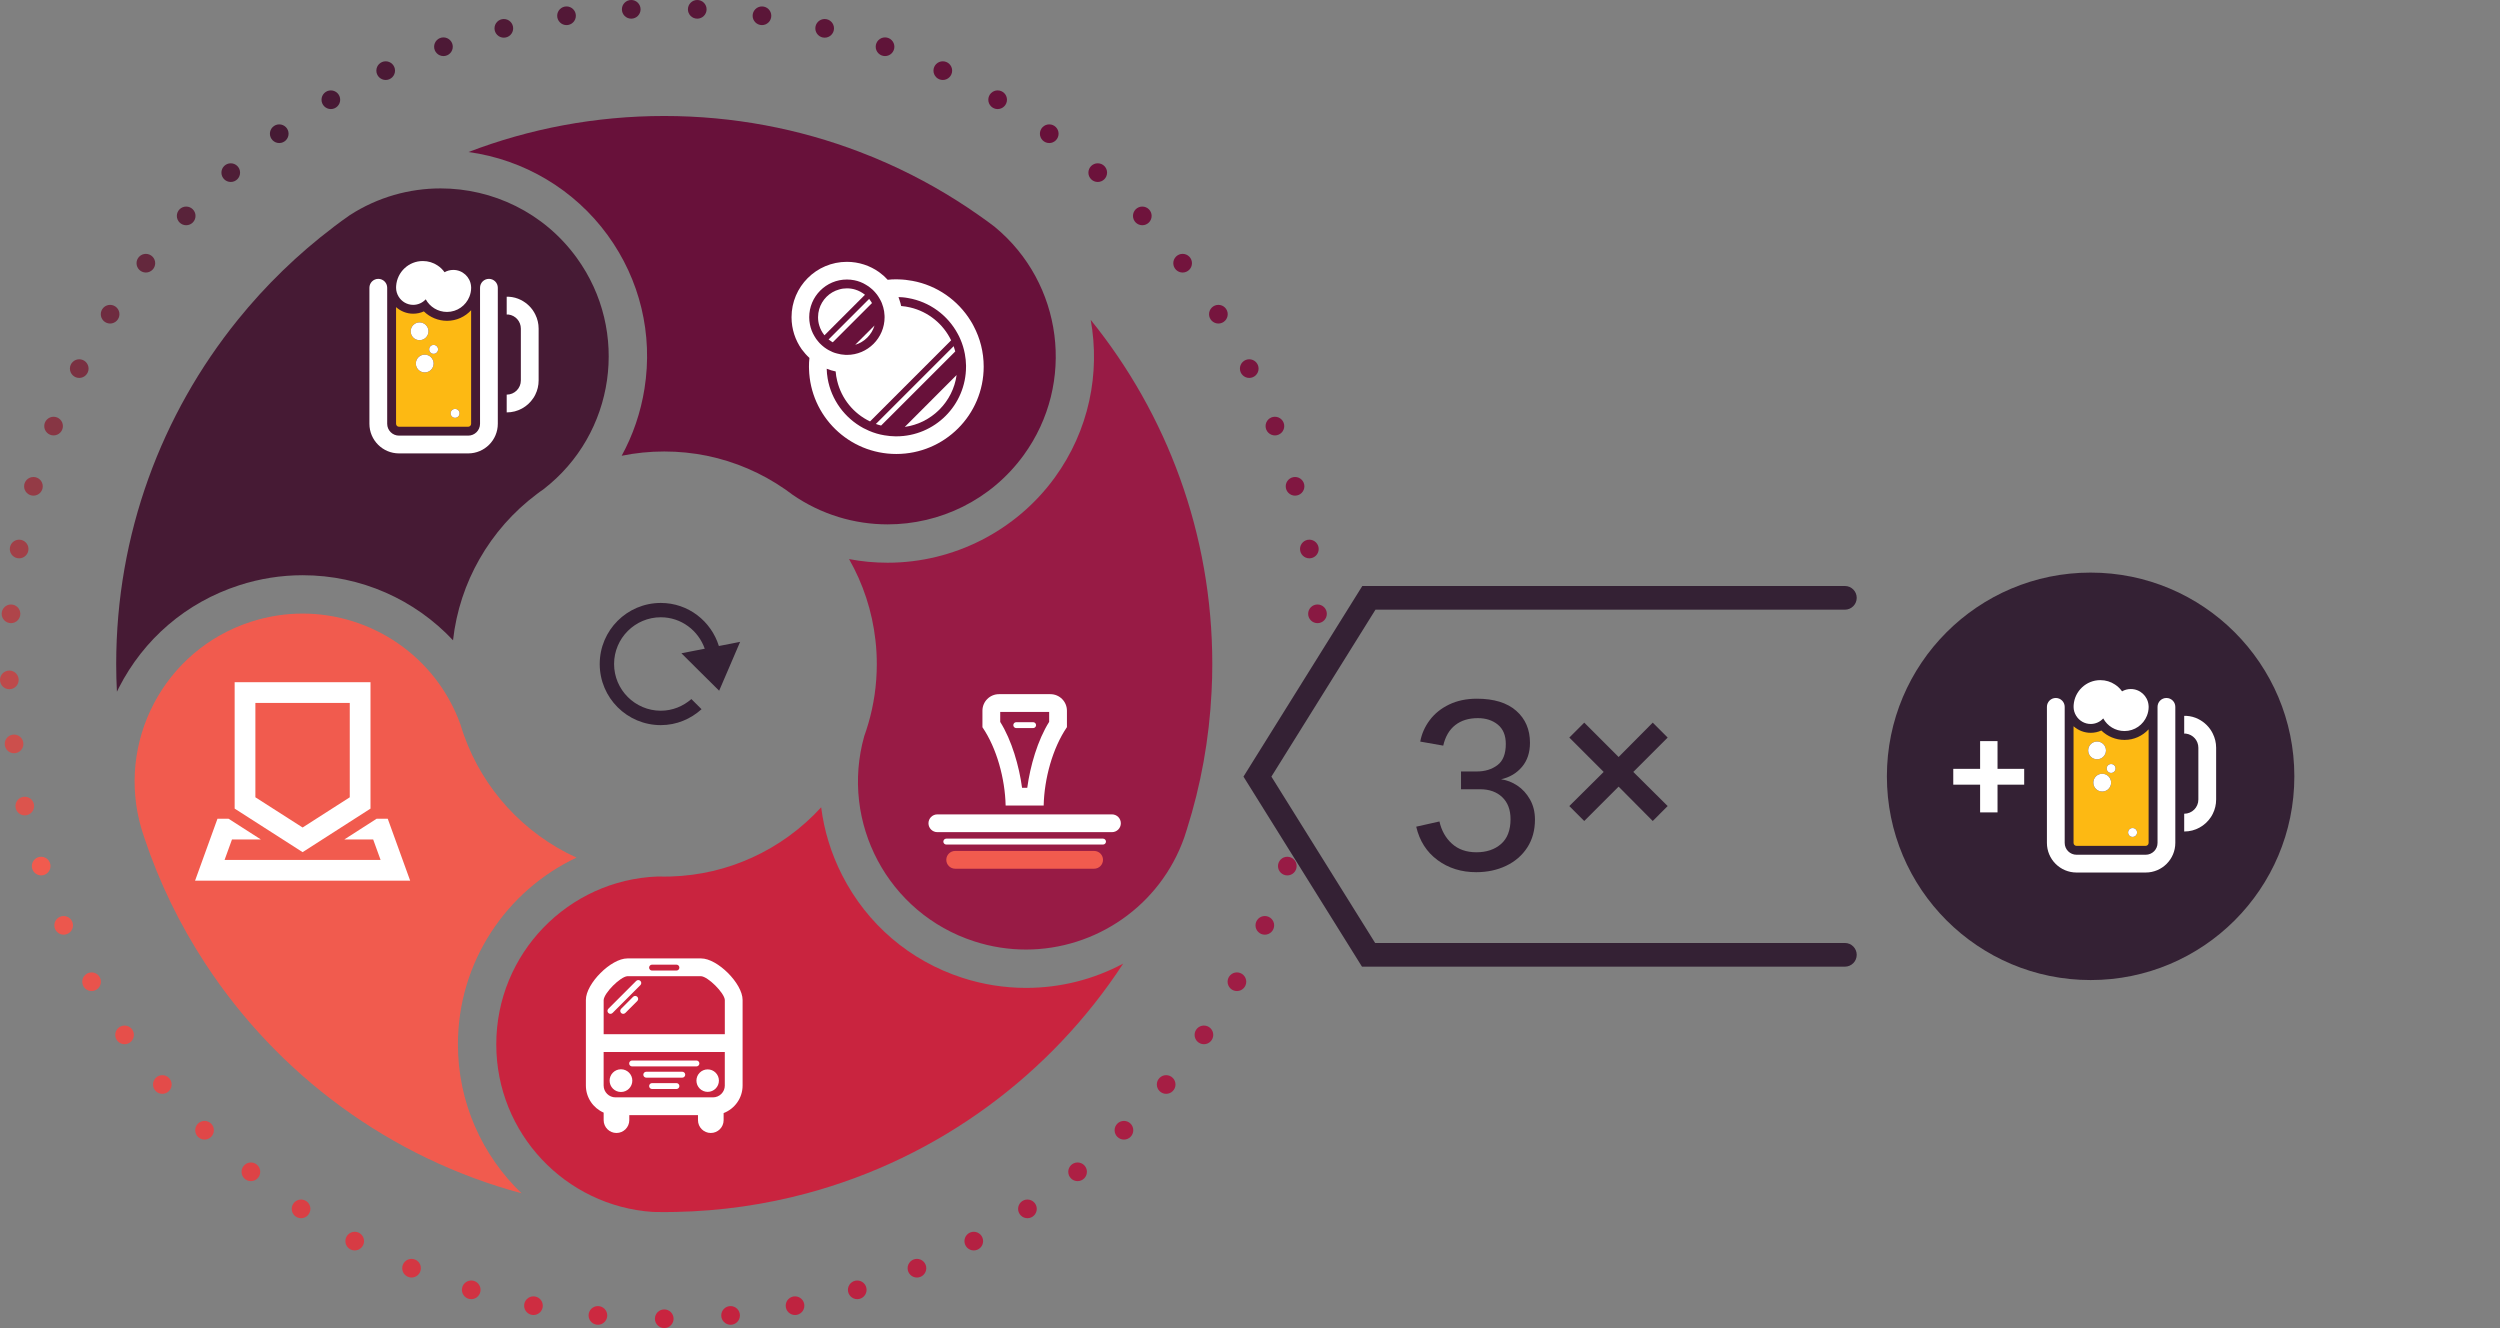 <?xml version="1.0" encoding="utf-8"?>
<!-- Generator: Adobe Illustrator 16.0.0, SVG Export Plug-In . SVG Version: 6.00 Build 0)  -->
<!DOCTYPE svg PUBLIC "-//W3C//DTD SVG 1.1//EN" "http://www.w3.org/Graphics/SVG/1.1/DTD/svg11.dtd">
<svg version="1.1" id="Layer_1" xmlns="http://www.w3.org/2000/svg" xmlns:xlink="http://www.w3.org/1999/xlink" x="0px" y="0px"
	 width="421.953px" height="224.154px" viewBox="0 0 421.953 224.154" enable-background="new 0 0 421.953 224.154"
	 xml:space="preserve">
<rect x="0" y="0" width="421.953" height="224.154" fill="#808080" stroke="none"/>
<g id="Layer_1_1_">
	<g>
		<circle fill="#68113A" cx="177.093" cy="22.568" r="1.576"/>
		<circle fill="#66123A" cx="168.383" cy="16.834" r="1.576"/>
		<circle fill="#631339" cx="159.128" cy="11.923" r="1.576"/>
		<circle fill="#601439" cx="149.379" cy="7.889" r="1.576"/>
		<circle fill="#5D1538" cx="139.188" cy="4.784" r="1.576"/>
		<circle fill="#5B1638" cx="128.605" cy="2.662" r="1.575"/>
		<circle fill="#581738" cx="117.684" cy="1.575" r="1.576"/>
		<circle fill="#551837" cx="106.541" cy="1.575" r="1.576"/>
		<circle fill="#531837" cx="95.619" cy="2.662" r="1.576"/>
		<circle fill="#501936" cx="85.037" cy="4.784" r="1.575"/>
		<circle fill="#4D1936" cx="74.846" cy="7.889" r="1.575"/>
		<circle fill="#4B1935" cx="65.097" cy="11.923" r="1.576"/>
		<circle fill="#481935" cx="55.841" cy="16.834" r="1.575"/>
		<circle fill="#461A34" cx="47.131" cy="22.568" r="1.575"/>
		<circle fill="#F15B4E" cx="6.949" cy="146.178" r="1.575"/>
		<circle fill="#DC544D" cx="4.182" cy="136.047" r="1.575"/>
		<circle fill="#CC4F4C" cx="2.372" cy="125.558" r="1.575"/>
		<circle fill="#BD4A4B" cx="1.575" cy="114.753" r="1.575"/>
		<circle fill="#AF454A" cx="1.856" cy="103.601" r="1.575"/>
		<circle fill="#A14048" cx="3.23" cy="92.661" r="1.575"/>
		<circle fill="#943B46" cx="5.643" cy="82.082" r="1.575"/>
		<circle fill="#873644" cx="9.043" cy="71.915" r="1.575"/>
		<circle fill="#7A3142" cx="13.374" cy="62.213" r="1.575"/>
		<circle fill="#6F2C40" cx="18.584" cy="53.032" r="1.575"/>
		<circle fill="#64283D" cx="24.619" cy="44.423" r="1.575"/>
		<circle fill="#59233A" cx="31.424" cy="36.44" r="1.576"/>
		<circle fill="#4F1E37" cx="38.946" cy="29.138" r="1.575"/>
		<circle fill="#C9243F" cx="112.112" cy="222.579" r="1.575"/>
		<circle fill="#CC2940" cx="100.915" cy="222.019" r="1.576"/>
		<circle fill="#CE2D41" cx="90.039" cy="220.375" r="1.575"/>
		<circle fill="#D13242" cx="79.536" cy="217.7" r="1.575"/>
		<circle fill="#D43743" cx="69.462" cy="214.049" r="1.576"/>
		<circle fill="#D73B44" cx="59.87" cy="209.476" r="1.575"/>
		<circle fill="#DA3F45" cx="50.813" cy="204.035" r="1.576"/>
		<circle fill="#DD4346" cx="42.347" cy="197.779" r="1.575"/>
		<circle fill="#E04748" cx="34.524" cy="190.765" r="1.575"/>
		<circle fill="#E34B49" cx="27.399" cy="183.042" r="1.575"/>
		<circle fill="#E64F4A" cx="21.025" cy="174.669" r="1.575"/>
		<circle fill="#E9534C" cx="15.456" cy="165.698" r="1.575"/>
		<circle fill="#EC574D" cx="10.746" cy="156.183" r="1.575"/>
		<circle fill="#981B45" cx="217.275" cy="146.178" r="1.575"/>
		<circle fill="#9B1C45" cx="213.479" cy="156.183" r="1.575"/>
		<circle fill="#9F1D45" cx="208.769" cy="165.698" r="1.575"/>
		<circle fill="#A21E45" cx="203.2" cy="174.669" r="1.575"/>
		<circle fill="#A61E44" cx="196.826" cy="183.042" r="1.575"/>
		<circle fill="#A91F44" cx="189.7" cy="190.764" r="1.576"/>
		<circle fill="#AD2044" cx="181.877" cy="197.779" r="1.575"/>
		<circle fill="#B02043" cx="173.411" cy="204.035" r="1.576"/>
		<circle fill="#B42142" cx="164.355" cy="209.476" r="1.575"/>
		<circle fill="#B82242" cx="154.763" cy="214.049" r="1.576"/>
		<circle fill="#BB2241" cx="144.688" cy="217.7" r="1.575"/>
		<circle fill="#BF2340" cx="134.186" cy="220.375" r="1.575"/>
		<circle fill="#C3233F" cx="123.309" cy="222.019" r="1.576"/>
		<circle fill="#6C123B" cx="185.278" cy="29.138" r="1.576"/>
		<circle fill="#6F133C" cx="192.8" cy="36.44" r="1.575"/>
		<circle fill="#73143D" cx="199.606" cy="44.423" r="1.576"/>
		<circle fill="#76153E" cx="205.641" cy="53.031" r="1.576"/>
		<circle fill="#7A163F" cx="210.85" cy="62.213" r="1.575"/>
		<circle fill="#7D1740" cx="215.182" cy="71.915" r="1.576"/>
		<circle fill="#811741" cx="218.582" cy="82.082" r="1.575"/>
		<circle fill="#851841" cx="220.995" cy="92.661" r="1.575"/>
		<circle fill="#891942" cx="222.368" cy="103.601" r="1.576"/>
		<circle fill="#8C1943" cx="222.648" cy="114.753" r="1.575"/>
	</g>
	<path fill="#342134" d="M121.332,109.033c-1.304-4.199-5.171-7.268-9.799-7.268c-5.697,0-10.312,4.616-10.312,10.308
		c0,5.698,4.614,10.315,10.312,10.315c2.653,0,5.051-1.037,6.876-2.687l-1.716-1.712c-1.389,1.207-3.178,1.967-5.161,1.967
		c-4.348,0-7.886-3.537-7.886-7.885s3.538-7.886,7.886-7.886c3.438,0,6.339,2.229,7.417,5.307l-3.939,0.768l3.186,3.167l3.183,3.155
		l1.772-4.121l1.769-4.127L121.332,109.033z"/>
</g>
<g id="Layer_3">
	<g>
		<path fill="#461A34" d="M40.312,98.802c3.495-1.14,7.118-1.715,10.767-1.715c9.86,0,18.952,4.117,25.383,10.979
			c0.55-4.936,2.111-9.578,4.466-13.704c2.434-4.279,5.735-8.016,9.666-10.961c0.024-0.008,0.049-0.031,0.073-0.057
			c0.332-0.259,0.679-0.501,1.027-0.735c0.024-0.024,0.042-0.041,0.057-0.049c12.069-9.334,14.601-26.646,5.573-39.071
			C91.776,35.852,83.128,31.8,74.36,31.8c-5.266,0-10.588,1.465-15.296,4.498c-0.922,0.64-1.836,1.303-2.734,1.99
			c-0.008,0.008-0.024,0.017-0.033,0.033c-6.01,4.545-11.454,9.828-16.186,15.692c-12.822,15.879-20.499,36.077-20.499,58.063
			c0,1.569,0.041,3.13,0.122,4.676c0.097-0.219,0.21-0.429,0.315-0.647C24.271,107.822,31.462,101.674,40.312,98.802z"/>
		<path fill="#981B45" d="M184.091,53.988c1.625,9.011-0.275,18.654-6.076,26.629c-6.535,8.988-17.077,14.359-28.199,14.359
			c-2.208,0-4.385-0.202-6.512-0.615c2.354,4.126,3.907,8.77,4.457,13.704c0.154,1.317,0.227,2.652,0.227,4.012
			c0,3.511-0.501,6.9-1.448,10.104c-0.202,0.695-0.428,1.383-0.671,2.062c-4.101,14.577,4.004,29.914,18.533,34.63
			c2.912,0.946,5.855,1.392,8.76,1.392c11.73,0,22.65-7.338,26.727-18.938c0.154-0.461,0.309-0.922,0.445-1.383
			c2.338-7.378,3.762-15.16,4.158-23.209c0.082-1.545,0.121-3.098,0.121-4.659C204.613,90.074,196.929,69.868,184.091,53.988z"/>
		<path fill="#68113A" d="M102.559,39.687c5.468,7.522,7.677,16.729,6.22,25.909c-0.639,4.036-1.949,7.848-3.851,11.325
			c2.322-0.47,4.724-0.72,7.184-0.72s4.87,0.25,7.191,0.72c4.805,0.986,9.271,2.937,13.169,5.638c0,0,0,0,0.009,0
			c0.42,0.292,0.833,0.591,1.237,0.906c4.902,3.397,10.524,5.04,16.098,5.04c8.769,0,17.417-4.053,22.964-11.688
			c8.842-12.184,6.594-29.04-4.854-38.496c-0.008-0.017-0.024-0.025-0.033-0.033c-0.897-0.688-1.812-1.351-2.734-1.99
			c-4.789-3.365-9.909-6.276-15.297-8.688c-1.553-0.695-3.123-1.352-4.716-1.95c-10.257-3.931-21.396-6.083-33.036-6.083
			c-11.64,0-22.779,2.152-33.036,6.083C88.411,26.93,96.954,31.978,102.559,39.687z"/>
		<path fill="#F15B4E" d="M97.301,144.75c-4.449-2.021-8.412-4.935-11.672-8.494c-3.196-3.503-5.711-7.636-7.33-12.189
			c-0.21-0.59-0.404-1.189-0.582-1.789c-4.134-11.47-14.981-18.718-26.646-18.718c-2.896,0-5.849,0.452-8.761,1.398
			c-14.649,4.756-22.771,20.312-18.419,34.986c0.137,0.461,0.291,0.922,0.445,1.383c2.523,7.587,6.01,14.739,10.314,21.307
			c12.263,18.768,31.167,32.803,53.38,38.771c-6.616-6.35-10.742-15.272-10.742-25.141C77.289,162.351,85.482,150.323,97.301,144.75
			z"/>
		<path fill="#C9243F" d="M162.403,165.029c-8.85-2.88-16.041-9.021-20.264-17.312c-1.86-3.647-3.042-7.515-3.542-11.462
			c-3.251,3.567-7.224,6.473-11.673,8.494c-4.198,1.917-8.833,3.041-13.711,3.188c-0.364,0.008-0.728,0.016-1.1,0.016
			c-0.372,0-0.736-0.008-1.1-0.016c-15.151,0.574-27.252,13.04-27.252,28.329c0,15.014,11.664,27.301,26.427,28.288
			c0.639,0.016,1.278,0.023,1.925,0.023s1.286-0.008,1.925-0.023c7.652-0.154,15.071-1.238,22.157-3.147
			c22.213-5.97,41.118-20.004,53.379-38.771c-4.926,2.638-10.531,4.102-16.412,4.102
			C169.514,166.736,165.898,166.162,162.403,165.029z"/>
	</g>
	<g>
		<g>
			<path fill="#FDB913" d="M75.447,54.147c-1.49,0-2.88-0.59-3.91-1.59c-0.56,0.26-1.17,0.39-1.8,0.39c-1.11,0-2.11-0.42-2.89-1.11
				v19.69c0,0.28,0.22,0.5,0.5,0.5h11.67c0.27,0,0.5-0.22,0.5-0.5v-19.17C78.507,53.458,77.057,54.147,75.447,54.147z
				 M69.316,55.917c0-0.83,0.67-1.5,1.5-1.5c0.82,0,1.5,0.67,1.5,1.5s-0.68,1.5-1.5,1.5C69.987,57.417,69.316,56.748,69.316,55.917z
				 M71.687,62.858c-0.83,0-1.5-0.67-1.5-1.5s0.67-1.5,1.5-1.5s1.5,0.67,1.5,1.5S72.517,62.858,71.687,62.858z M73.187,59.718
				c-0.41,0-0.75-0.34-0.75-0.75c0-0.42,0.34-0.75,0.75-0.75s0.75,0.33,0.75,0.75C73.937,59.377,73.597,59.718,73.187,59.718z
				 M76.807,70.518c-0.41,0-0.75-0.341-0.75-0.75c0-0.42,0.34-0.75,0.75-0.75c0.42,0,0.76,0.33,0.76,0.75
				C77.566,70.177,77.227,70.518,76.807,70.518z"/>
			<path fill="#FFFFFF" d="M77.566,69.768c0,0.409-0.34,0.75-0.76,0.75c-0.41,0-0.75-0.341-0.75-0.75c0-0.42,0.34-0.75,0.75-0.75
				C77.227,69.018,77.566,69.348,77.566,69.768z"/>
			<circle fill="#FFFFFF" cx="71.687" cy="61.358" r="1.5"/>
			<path fill="#FFFFFF" d="M73.937,58.968c0,0.41-0.34,0.75-0.75,0.75s-0.75-0.34-0.75-0.75c0-0.42,0.34-0.75,0.75-0.75
				S73.937,58.548,73.937,58.968z"/>
			<path fill="#FFFFFF" d="M72.316,55.917c0,0.83-0.68,1.5-1.5,1.5c-0.83,0-1.5-0.67-1.5-1.5s0.67-1.5,1.5-1.5
				C71.637,54.417,72.316,55.088,72.316,55.917z"/>
			<path fill="#FFFFFF" d="M79.501,48.256c-0.149-1.51-1.43-2.699-2.989-2.699c-0.54,0-1.05,0.14-1.479,0.39
				c-0.32-0.45-0.721-0.84-1.181-1.14c-0.71-0.48-1.569-0.75-2.49-0.75c-2.38,0-4.329,1.85-4.5,4.189
				c0,0.105-0.009,0.202-0.009,0.306c0,0.006-0.002,0.01-0.002,0.015c0,0.552,0.163,1.062,0.432,1.501
				c0.508,0.828,1.413,1.386,2.455,1.386c0.842,0,1.591-0.365,2.119-0.938c0.002,0.004,0.003,0.008,0.005,0.011
				c0.69,1.26,2.03,2.12,3.58,2.12c1.719,0,3.186-1.071,3.786-2.578c0.185-0.466,0.294-0.97,0.294-1.501
				C79.521,48.466,79.521,48.356,79.501,48.256z"/>
		</g>
		<path fill="#FFFFFF" d="M90.351,53.085c-0.511-1.06-1.381-1.93-2.44-2.46c-0.61-0.31-1.3-0.5-2.021-0.54h-0.369v2.98v0.02h0.3
			c1.18,0.15,2.09,1.16,2.09,2.38v8.75c0,1.32-1.07,2.391-2.39,2.391v3c1.88,0,3.529-0.96,4.489-2.41
			c0.13-0.19,0.24-0.38,0.341-0.59c0.359-0.721,0.56-1.53,0.56-2.391v-8.75C90.91,54.615,90.71,53.805,90.351,53.085z"/>
		<path fill="#FFFFFF" d="M82.521,47.066c-0.83,0-1.5,0.67-1.5,1.5v22.96c0,1.109-0.899,2-2,2h-11.67c-1.101,0-2-0.891-2-2v-22.96
			c0-0.83-0.67-1.5-1.5-1.5s-1.5,0.67-1.5,1.5v22.96c0,2.76,2.239,5,5,5h11.67c2.761,0,5-2.24,5-5v-22.96
			C84.021,47.736,83.352,47.066,82.521,47.066z"/>
	</g>
	<g>
		<path fill="#FFFFFF" d="M139.144,56.579l0.009,0.01l6.839-6.839l-0.01-0.009c-0.478-0.378-1.024-0.676-1.631-0.865
			c-0.447-0.139-0.914-0.208-1.411-0.208c-0.457,0-0.895,0.061-1.312,0.189c-1.621,0.447-2.902,1.719-3.369,3.339
			c-0.12,0.427-0.189,0.875-0.189,1.342c0,0.487,0.069,0.964,0.209,1.402C138.458,55.545,138.755,56.102,139.144,56.579z"/>
		<path fill="#FFFFFF" d="M140.326,57.633c0.08,0.05,0.149,0.101,0.229,0.14l6.62-6.62c-0.04-0.08-0.09-0.149-0.14-0.229
			c-0.1-0.169-0.219-0.328-0.338-0.477l-6.848,6.848C139.998,57.414,140.158,57.533,140.326,57.633z"/>
		<path fill="#FFFFFF" d="M147.601,54.939l-3.26,3.26C145.902,57.732,147.134,56.5,147.601,54.939z"/>
		<path fill="#FFFFFF" d="M164.339,55.048c-0.148-0.308-0.328-0.605-0.507-0.895c-2.138-3.469-5.676-5.983-9.83-6.749
			c-0.755-0.14-1.521-0.229-2.316-0.249c-0.129-0.01-0.269-0.01-0.407-0.01h-0.1c-0.447,0-0.904,0.02-1.342,0.079h-0.01
			l-0.656-0.656c-0.258-0.219-0.525-0.438-0.805-0.646c-1.531-1.083-3.409-1.729-5.427-1.729c-5.158,0-9.343,4.185-9.343,9.343
			c0,2.019,0.637,3.886,1.719,5.417c0.389,0.527,0.826,1.023,1.303,1.461c-0.06,0.478-0.08,0.975-0.08,1.471
			c0,0.13,0,0.269,0.01,0.397c0.209,7.961,6.72,14.342,14.73,14.342c8.14,0,14.75-6.6,14.75-14.74
			C166.029,59.421,165.422,57.096,164.339,55.048z M136.58,53.538c0-3.508,2.852-6.361,6.36-6.361c0.417,0,0.835,0.04,1.233,0.119
			c0.715,0.14,1.381,0.397,1.977,0.767c0.318,0.178,0.617,0.387,0.895,0.636c0.18,0.139,0.348,0.298,0.508,0.477
			c0.068,0.07,0.139,0.14,0.198,0.22c0.188,0.208,0.358,0.437,0.507,0.676c0.09,0.129,0.169,0.258,0.238,0.396
			c0.259,0.438,0.447,0.904,0.576,1.392c0.13,0.448,0.199,0.915,0.22,1.392c0.009,0.1,0.009,0.188,0.009,0.288
			c0,3.509-2.852,6.361-6.36,6.361c-0.1,0-0.188,0-0.288-0.01c-0.477-0.021-0.944-0.1-1.392-0.229
			c-0.497-0.119-0.964-0.318-1.401-0.566c-0.109-0.06-0.219-0.118-0.318-0.188l-0.029-0.021c-0.259-0.158-0.487-0.338-0.716-0.536
			c-0.079-0.069-0.159-0.14-0.229-0.209c-0.169-0.149-0.328-0.318-0.468-0.497c-0.248-0.278-0.457-0.576-0.635-0.896
			c-0.369-0.605-0.627-1.282-0.766-1.998C136.619,54.363,136.58,53.955,136.58,53.538z M163.047,61.887
			c0,6.489-5.277,11.758-11.769,11.758h-0.158c-0.617-0.011-1.223-0.069-1.81-0.169h-0.01c-0.924-0.149-1.788-0.407-2.623-0.766
			c-0.328-0.139-0.646-0.298-0.955-0.457c-3.131-1.689-5.416-4.751-6.032-8.379c-0.089-0.537-0.149-1.083-0.159-1.64
			c0.487,0.199,0.984,0.348,1.511,0.457c0.04,0.526,0.119,1.044,0.249,1.551c0.715,3.051,2.793,5.576,5.556,6.888l13.686-13.687
			c-1.321-2.753-3.846-4.83-6.888-5.546c-0.506-0.119-1.023-0.208-1.551-0.248c-0.068-0.328-0.148-0.636-0.258-0.944
			c-0.05-0.188-0.119-0.378-0.188-0.565c0.238,0,0.478,0.02,0.716,0.04c0.317,0.029,0.615,0.068,0.924,0.129
			c3.617,0.626,6.68,2.901,8.358,6.032c0.169,0.309,0.328,0.616,0.458,0.944c0.337,0.775,0.586,1.6,0.745,2.455
			c0.119,0.636,0.189,1.292,0.199,1.968L163.047,61.887L163.047,61.887z"/>
		<path fill="#FFFFFF" d="M160.96,58.427l-13.13,13.13c0.289,0.1,0.587,0.198,0.885,0.269l12.514-12.513
			C161.149,59.015,161.059,58.716,160.96,58.427z"/>
		<path fill="#FFFFFF" d="M161.458,63.298l-8.747,8.757C157.243,71.418,160.832,67.83,161.458,63.298z"/>
	</g>
	<g>
		<g>
			<g>
				<path fill="#FFFFFF" d="M177.078,120.162v1.67c-1.951,3.1-3.205,7.479-3.697,11.129h-0.877c-0.49-3.644-1.74-8.019-3.686-11.113
					v-1.687L177.078,120.162 M177.287,117.162h-8.68c-1.539,0-2.79,1.249-2.79,2.79s0,2.79,0,2.79
					c2.401,3.521,3.815,8.66,3.915,13.22h6.42c0.1-4.56,1.516-9.699,3.916-13.22h0.01c0,0,0-1.249,0-2.79
					S178.828,117.162,177.287,117.162L177.287,117.162z"/>
			</g>
			<g>
				<path fill="#FFFFFF" d="M187.677,140.452h-29.469c-0.828,0-1.5-0.671-1.5-1.5s0.672-1.5,1.5-1.5h29.469
					c0.828,0,1.5,0.671,1.5,1.5S188.505,140.452,187.677,140.452z"/>
			</g>
			<g>
				<path fill="#F15B4E" d="M184.667,146.622h-23.45c-0.828,0-1.5-0.671-1.5-1.5s0.672-1.5,1.5-1.5h23.45c0.828,0,1.5,0.671,1.5,1.5
					S185.496,146.622,184.667,146.622z"/>
			</g>
			<g>
				<path fill="#FFFFFF" d="M186.167,142.545h-26.45c-0.276,0-0.5-0.224-0.5-0.5c0-0.275,0.224-0.5,0.5-0.5h26.45
					c0.277,0,0.5,0.225,0.5,0.5C186.667,142.321,186.445,142.545,186.167,142.545z"/>
			</g>
		</g>
		<g>
			<path fill="#FFFFFF" d="M174.369,122.889h-2.842c-0.277,0-0.5-0.225-0.5-0.5c0-0.276,0.223-0.5,0.5-0.5h2.842
				c0.275,0,0.5,0.224,0.5,0.5C174.869,122.665,174.644,122.889,174.369,122.889z"/>
		</g>
	</g>
	<g>
		<g enable-background="new    ">
			<path fill="#342134" d="M258.231,125.368c0,1.653-0.454,3.014-1.36,4.08s-2.08,1.76-3.52,2.08c0.96,0.134,1.873,0.486,2.74,1.06
				c0.866,0.574,1.58,1.354,2.14,2.34c0.56,0.987,0.841,2.12,0.841,3.4c0,1.813-0.435,3.387-1.301,4.72
				c-0.867,1.333-2.054,2.36-3.561,3.08c-1.506,0.721-3.193,1.08-5.06,1.08c-2.507,0-4.68-0.68-6.521-2.04
				c-1.84-1.359-3.039-3.24-3.6-5.64l3.92-0.88c0.347,1.547,1.054,2.8,2.121,3.76c1.065,0.96,2.439,1.44,4.119,1.44
				c1.707,0,3.094-0.468,4.16-1.4c1.066-0.934,1.6-2.333,1.6-4.2c0-1.573-0.467-2.806-1.399-3.7c-0.935-0.893-2.187-1.34-3.761-1.34
				h-3.199v-3h2.68c1.359,0,2.514-0.353,3.46-1.06c0.946-0.706,1.42-1.9,1.42-3.58c0-1.44-0.446-2.526-1.34-3.26
				s-2.021-1.101-3.38-1.101c-1.547,0-2.82,0.394-3.82,1.18c-1,0.787-1.674,1.94-2.02,3.461l-3.881-0.681
				c0.24-1.306,0.773-2.513,1.601-3.62c0.826-1.105,1.92-1.986,3.28-2.64c1.359-0.653,2.92-0.98,4.68-0.98
				c2.88,0,5.094,0.681,6.641,2.04C257.458,121.328,258.231,123.128,258.231,125.368z"/>
			<path fill="#342134" d="M275.671,130.288l5.8,5.76l-2.52,2.521l-5.76-5.8l-5.801,5.8l-2.52-2.521l5.8-5.76l-5.8-5.8l2.52-2.521
				l5.801,5.801l5.76-5.801l2.52,2.521L275.671,130.288z"/>
		</g>
		<g>
			<path fill="#342134" d="M311.379,163.156h-81.501l-20.004-32.079l20.06-32.174h81.445c1.104,0,2,0.896,2,2c0,1.104-0.896,2-2,2
				h-79.227l-17.564,28.174l17.51,28.079h79.281c1.104,0,2,0.896,2,2C313.379,162.26,312.484,163.156,311.379,163.156z"/>
		</g>
		<circle fill="#342134" cx="352.857" cy="131.029" r="34.386"/>
		<g>
			<g>
				<g>
					<path fill="#FFFFFF" d="M341.645,129.767v2.67h-4.5v4.68h-2.939v-4.68h-4.531v-2.67h4.531v-4.682h2.939v4.682H341.645z"/>
				</g>
			</g>
			<g>
				<g>
					<path fill="#FDB913" d="M358.578,124.885c-1.49,0-2.881-0.59-3.91-1.59c-0.561,0.261-1.17,0.391-1.801,0.391
						c-1.109,0-2.109-0.42-2.891-1.109v19.689c0,0.279,0.221,0.5,0.5,0.5h11.67c0.271,0,0.5-0.221,0.5-0.5v-19.17
						C361.637,124.195,360.188,124.885,358.578,124.885z M352.447,126.655c0-0.829,0.67-1.5,1.5-1.5c0.82,0,1.5,0.671,1.5,1.5
						c0,0.83-0.68,1.5-1.5,1.5C353.117,128.155,352.447,127.485,352.447,126.655z M354.816,133.596c-0.83,0-1.5-0.671-1.5-1.5
						c0-0.83,0.67-1.5,1.5-1.5s1.5,0.67,1.5,1.5C356.316,132.926,355.646,133.596,354.816,133.596z M356.316,130.456
						c-0.408,0-0.75-0.341-0.75-0.75c0-0.42,0.342-0.75,0.75-0.75c0.41,0,0.75,0.33,0.75,0.75
						C357.066,130.115,356.727,130.456,356.316,130.456z M359.938,141.256c-0.41,0-0.75-0.34-0.75-0.75c0-0.42,0.34-0.75,0.75-0.75
						c0.42,0,0.76,0.33,0.76,0.75C360.697,140.916,360.357,141.256,359.938,141.256z"/>
					<path fill="#FFFFFF" d="M360.697,140.506c0,0.41-0.34,0.75-0.76,0.75c-0.41,0-0.75-0.34-0.75-0.75c0-0.42,0.34-0.75,0.75-0.75
						C360.357,139.756,360.697,140.086,360.697,140.506z"/>
					<circle fill="#FFFFFF" cx="354.816" cy="132.096" r="1.5"/>
					<path fill="#FFFFFF" d="M357.066,129.706c0,0.409-0.34,0.75-0.75,0.75c-0.408,0-0.75-0.341-0.75-0.75
						c0-0.42,0.342-0.75,0.75-0.75C356.727,128.956,357.066,129.286,357.066,129.706z"/>
					<path fill="#FFFFFF" d="M355.447,126.655c0,0.83-0.68,1.5-1.5,1.5c-0.83,0-1.5-0.67-1.5-1.5c0-0.829,0.67-1.5,1.5-1.5
						C354.768,125.155,355.447,125.826,355.447,126.655z"/>
					<path fill="#FFFFFF" d="M362.631,118.994c-0.148-1.51-1.43-2.7-2.988-2.7c-0.541,0-1.051,0.142-1.479,0.392
						c-0.32-0.45-0.722-0.842-1.181-1.142c-0.711-0.479-1.569-0.75-2.49-0.75c-2.381,0-4.329,1.852-4.5,4.19
						c0,0.104-0.01,0.201-0.01,0.306c0,0.005-0.002,0.01-0.002,0.016c0,0.552,0.164,1.062,0.433,1.501
						c0.508,0.827,1.413,1.386,2.455,1.386c0.842,0,1.591-0.365,2.118-0.938c0.002,0.004,0.004,0.009,0.006,0.013
						c0.689,1.26,2.029,2.118,3.58,2.118c1.719,0,3.186-1.069,3.785-2.577c0.186-0.467,0.295-0.971,0.295-1.501
						C362.652,119.204,362.652,119.094,362.631,118.994z"/>
				</g>
				<path fill="#FFFFFF" d="M373.48,123.823c-0.51-1.06-1.381-1.93-2.439-2.46c-0.609-0.312-1.3-0.5-2.021-0.54h-0.369v2.979v0.021
					h0.301c1.18,0.15,2.09,1.16,2.09,2.38v8.75c0,1.32-1.07,2.39-2.391,2.39v3c1.881,0,3.529-0.96,4.49-2.408
					c0.129-0.19,0.239-0.382,0.34-0.592c0.359-0.72,0.561-1.528,0.561-2.39v-8.75C374.041,125.354,373.84,124.543,373.48,123.823z"
					/>
				<path fill="#FFFFFF" d="M365.652,117.805c-0.83,0-1.5,0.67-1.5,1.5v22.96c0,1.108-0.899,2-2,2h-11.67c-1.102,0-2-0.892-2-2
					v-22.96c0-0.83-0.67-1.5-1.5-1.5s-1.5,0.67-1.5,1.5v22.96c0,2.76,2.238,5,5,5h11.67c2.761,0,5-2.24,5-5v-22.96
					C367.152,118.475,366.482,117.805,365.652,117.805z"/>
			</g>
		</g>
	</g>
	<g>
		<g>
			<path fill="#FFFFFF" d="M118.336,161.765h-12.45c-2.76,0-7,4.239-7,7v14.449c0,2.049,1.236,3.806,3,4.577v1.271
				c0,1.194,0.968,2.164,2.163,2.164c1.195,0,2.164-0.969,2.164-2.164v-0.848h11.594v0.848c0,1.194,0.969,2.164,2.164,2.164
				c1.195,0,2.163-0.969,2.163-2.164v-1.194c1.87-0.724,3.202-2.528,3.202-4.653v-14.449
				C125.336,166.004,121.096,161.765,118.336,161.765z M110.056,162.814h4.11c0.279,0,0.5,0.22,0.5,0.5c0,0.279-0.221,0.5-0.5,0.5
				h-4.11c-0.271,0-0.5-0.221-0.5-0.5C109.556,163.034,109.786,162.814,110.056,162.814z M122.336,183.214c0,1.101-0.891,2-2,2
				h-0.264c-0.034-0.001-0.066-0.01-0.102-0.01c-0.036,0-0.067,0.009-0.102,0.01h-15.719c-0.033-0.001-0.066-0.01-0.102-0.01
				c-0.034,0-0.066,0.009-0.102,0.01h-0.062c-1.101,0-2-0.899-2-2v-5.659h20.45v5.659H122.336z M122.336,174.555h-20.45v-5.78
				c0.08-1.19,2.82-3.931,4-4.01h12.45c1.189,0.09,3.92,2.819,4,4V174.555z"/>
			<circle fill="#FFFFFF" cx="104.807" cy="182.39" r="1.917"/>
			<circle fill="#FFFFFF" cx="119.442" cy="182.39" r="1.898"/>
			<path fill="#FFFFFF" d="M114.17,182.807h-4.109c-0.277,0-0.5,0.224-0.5,0.5c0,0.275,0.223,0.5,0.5,0.5h4.109
				c0.275,0,0.5-0.225,0.5-0.5C114.67,183.031,114.446,182.807,114.17,182.807z"/>
			<path fill="#FFFFFF" d="M115.153,180.89h-6.074c-0.277,0-0.5,0.224-0.5,0.5c0,0.275,0.223,0.5,0.5,0.5h6.074
				c0.275,0,0.5-0.225,0.5-0.5C115.653,181.114,115.428,180.89,115.153,180.89z"/>
			<path fill="#FFFFFF" d="M106.687,179.992h10.856c0.276,0,0.5-0.224,0.5-0.5s-0.224-0.5-0.5-0.5h-10.856
				c-0.276,0-0.5,0.224-0.5,0.5S106.411,179.992,106.687,179.992z"/>
			<path fill="#FFFFFF" d="M107.379,165.561l-4.704,4.705c-0.195,0.194-0.195,0.512,0,0.707c0.098,0.098,0.226,0.146,0.354,0.146
				c0.128,0,0.256-0.049,0.354-0.146l4.704-4.705c0.195-0.195,0.195-0.513,0-0.707C107.892,165.366,107.575,165.366,107.379,165.561
				z"/>
			<path fill="#FFFFFF" d="M106.856,168.241l-2.024,2.024c-0.195,0.194-0.195,0.512,0,0.707c0.098,0.098,0.226,0.146,0.354,0.146
				s0.256-0.049,0.354-0.146l2.024-2.024c0.195-0.195,0.195-0.512,0-0.707S107.051,168.046,106.856,168.241z"/>
		</g>
	</g>
	<g>
		<path fill="#FFFFFF" d="M39.604,115.137v21.34l11.47,7.35l11.46-7.35v-21.34H39.604z M43.104,118.637h15.93v15.93l-7.96,5.1
			l-7.97-5.1V118.637z M65.444,138.187h-1.88l-5.45,3.5h4.87l1.25,3.449h-26.33l1.25-3.449h4.88l-5.46-3.5h-1.87l-3.78,10.449
			h36.301L65.444,138.187z"/>
	</g>
</g>
<g id="Layer_2" display="none">
</g>
</svg>
